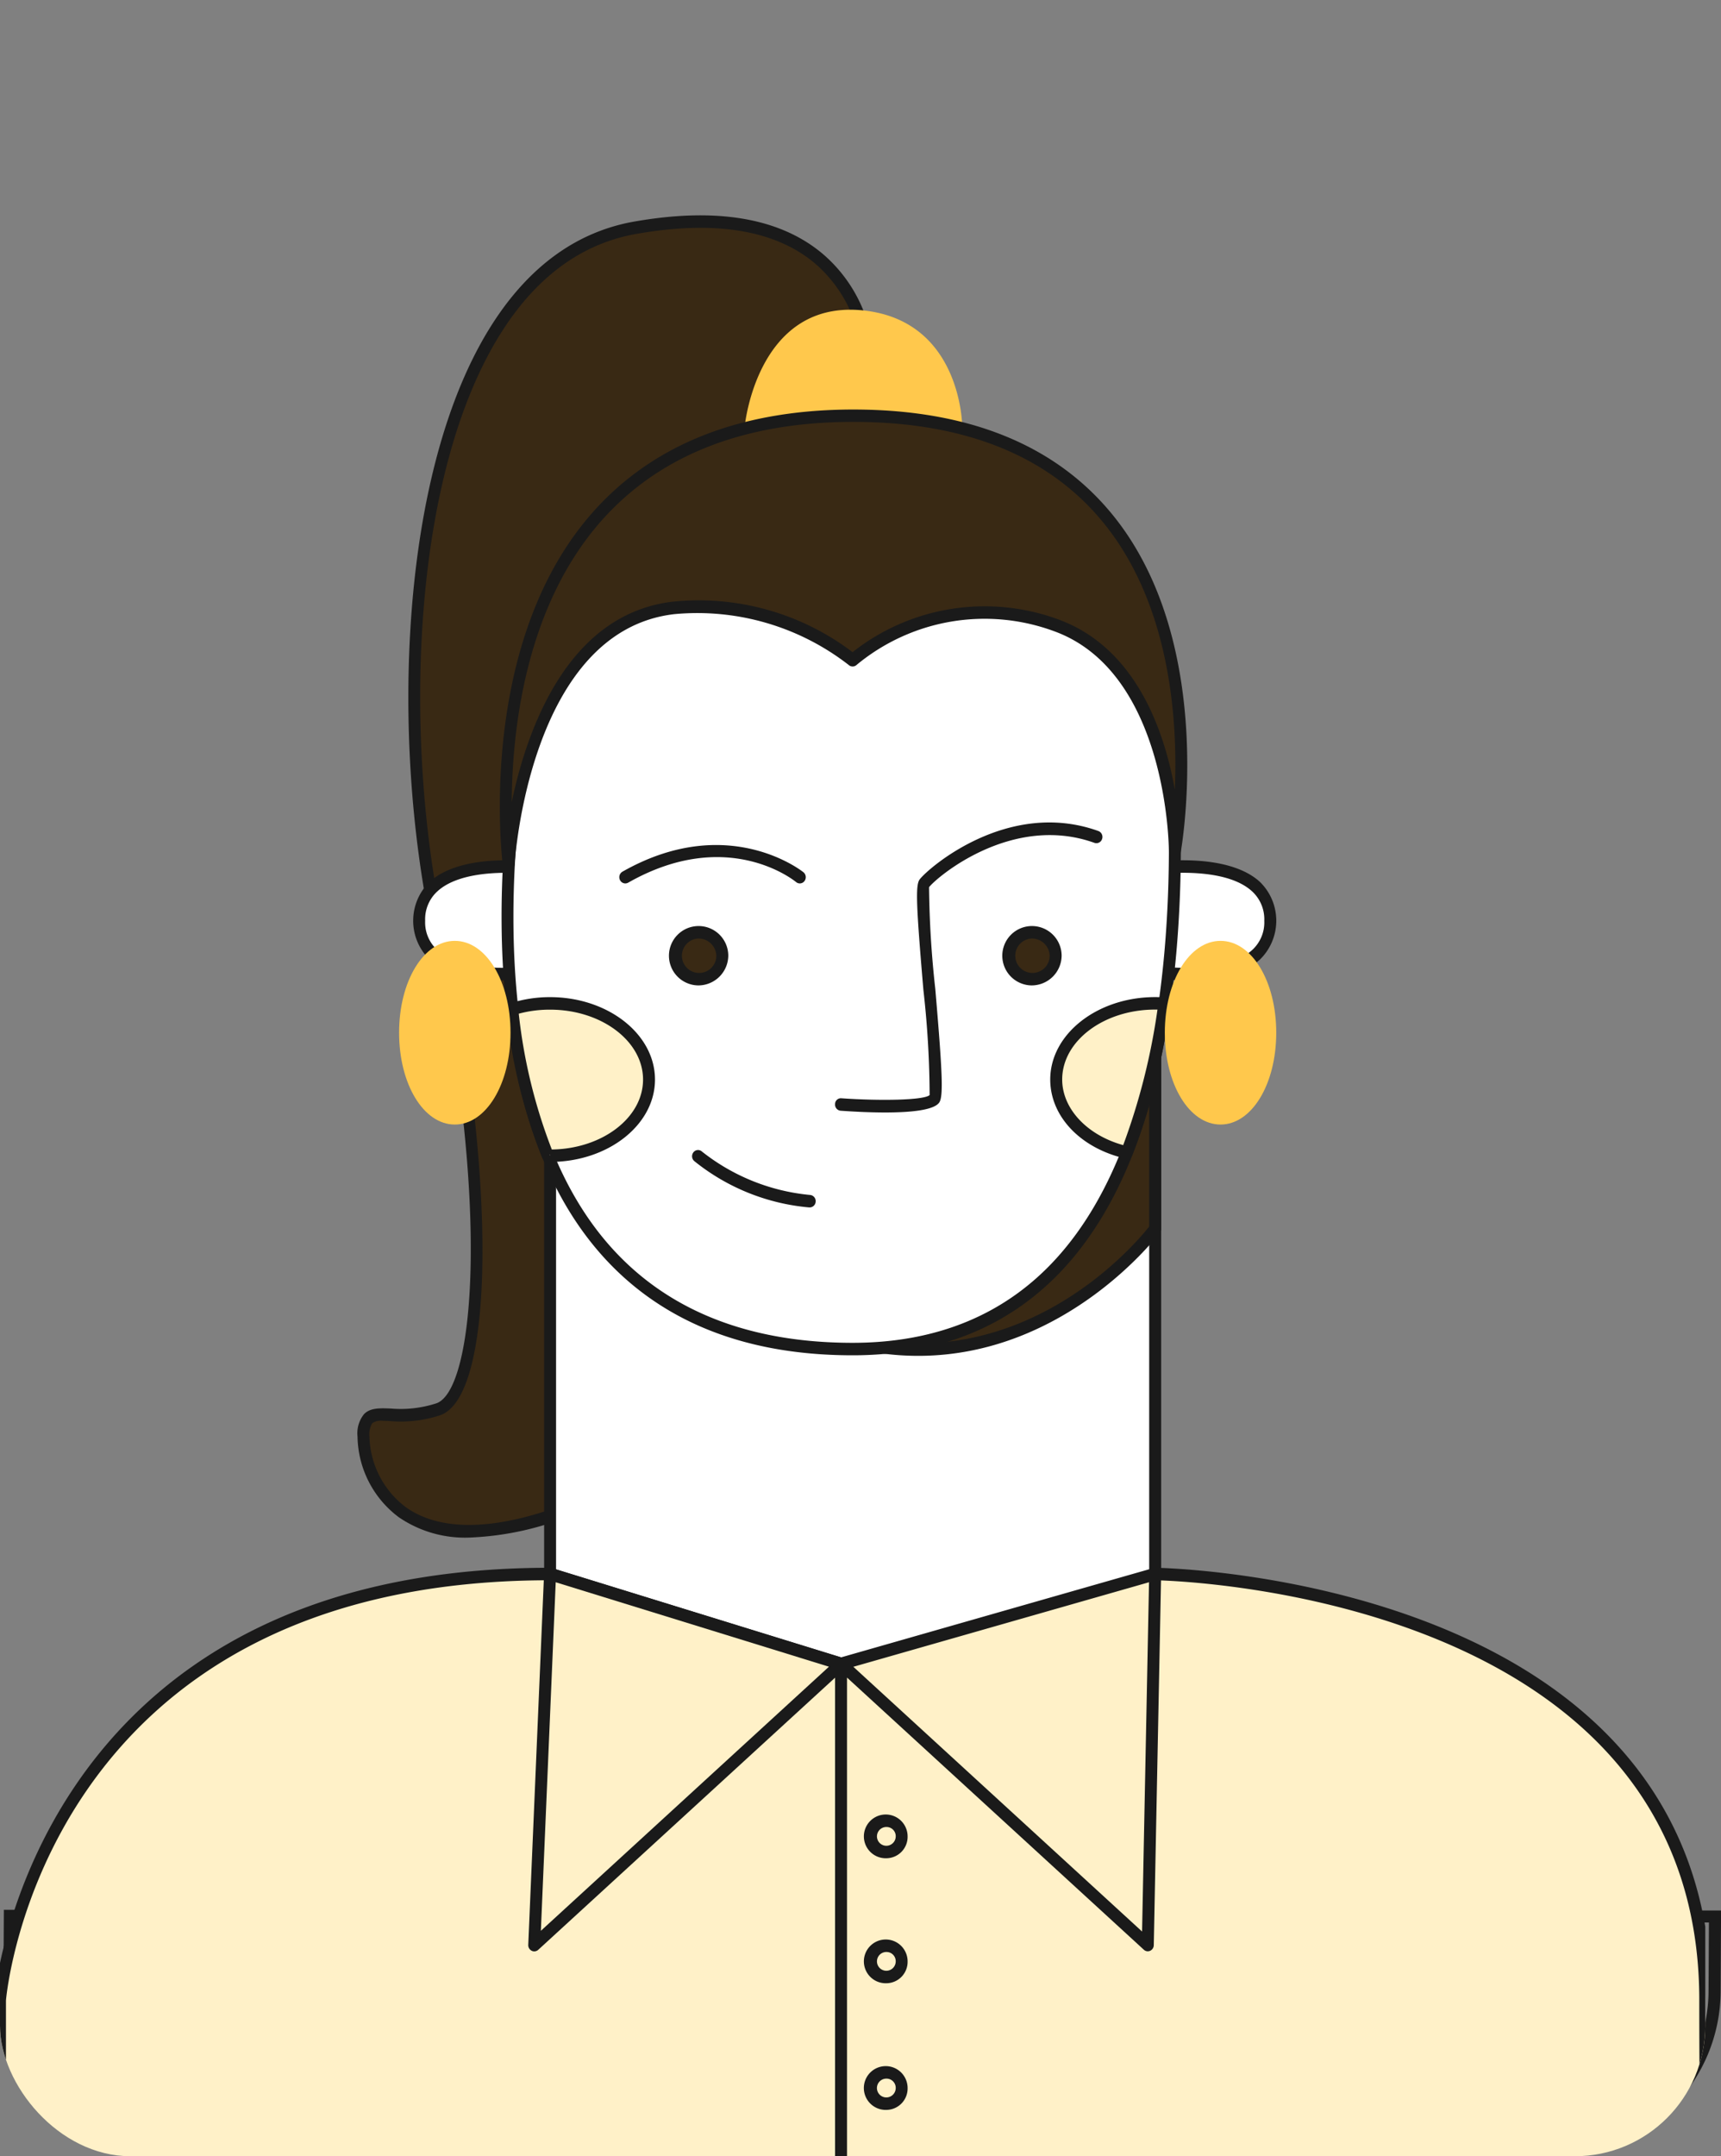 <svg xmlns="http://www.w3.org/2000/svg" xmlns:xlink="http://www.w3.org/1999/xlink" width="131.913" height="165.173" viewBox="0 0 131.913 165.173"><rect x="0" y="0" width="131.913" height="165.173" fill="#808080" stroke="none"/><defs><style>.a{fill:none;}.b{fill:#1a1a1a;}.c{clip-path:url(#a);}.d{fill:#392914;}.e{fill:#fff;}.f{fill:#ffc84c;}.g{fill:#fff1c8;}</style><clipPath id="a"><rect class="a" width="130.706" height="165.173" rx="10"/></clipPath></defs><g transform="translate(0 -1.014)"><g transform="translate(0.258 147.308)"><path class="b" d="M517.67,321.111h0l-106.279-.046a12.687,12.687,0,0,1-12.666-12.677l.033-6.155,131.622.056-.033,6.158A12.687,12.687,0,0,1,517.67,321.111ZM399.664,303.148l-.028,5.242a11.769,11.769,0,0,0,11.75,11.759l106.279.046h0a11.771,11.771,0,0,0,11.756-11.751l.029-5.239Z" transform="translate(-398.72 -302.232)"/></g><g transform="translate(0 1.014)"><g class="c"><g transform="translate(-0.458 16.491)"><g transform="translate(27.862)"><path class="d" d="M459.922,205.561s-.764-12.326-17.771-9.334-19.3,34.543-15.1,53.976,3.631,35.275,0,36.531-5.733-.857-5.733,2.095,2.675,10.817,16.242,5.388S459.922,205.561,459.922,205.561Z" transform="translate(-420.864 -195.277)"/><path class="b" d="M429.491,296.673a8.981,8.981,0,0,1-5.375-1.555,7.856,7.856,0,0,1-3.169-6.185,2.337,2.337,0,0,1,.5-1.719c.484-.487,1.179-.46,2.066-.426a8.815,8.815,0,0,0,3.476-.4c2.905-1,4.2-15.177-.3-35.973-3.181-14.709-2.621-35.487,4.607-46.734,2.84-4.42,6.494-7.05,10.861-7.818,6.265-1.1,11.1-.293,14.369,2.408a11.188,11.188,0,0,1,3.936,7.365.468.468,0,0,1,0,.083c-.36,3.41-8.979,83.58-22.65,89.051A22.978,22.978,0,0,1,429.491,296.673Zm-6.6-8.945a1.214,1.214,0,0,0-.808.175,1.594,1.594,0,0,0-.222,1.03,6.975,6.975,0,0,0,2.772,5.4c2.742,1.969,7.185,1.812,12.848-.456,13.028-5.212,21.809-85.855,22.062-88.216a10.416,10.416,0,0,0-3.6-6.651c-3.056-2.517-7.644-3.257-13.635-2.2-4.11.724-7.559,3.215-10.253,7.409-7.084,11.024-7.614,31.481-4.472,45.991,4.034,18.652,3.9,35.637-.3,37.091a9.662,9.662,0,0,1-3.8.451C423.27,287.734,423.071,287.728,422.894,287.728Z" transform="translate(-420.947 -195.381)"/></g><g transform="translate(32.129 49.408)"><path class="e" d="M433.639,234.64s-8.823-1.247-8.823,4.028,8.823,3.928,8.823,3.928Z" transform="translate(-424.358 -234.03)"/><path class="b" d="M431.383,243.334c-1.816,0-4.233-.282-5.683-1.589a4.153,4.153,0,0,1,0-5.959c2.493-2.276,7.857-1.549,8.081-1.517a.472.472,0,0,1,.4.474V242.7a.473.473,0,0,1-.391.474A17.518,17.518,0,0,1,431.383,243.334Zm.186-8.24c-1.688,0-3.984.244-5.265,1.413a2.891,2.891,0,0,0-.946,2.264,2.856,2.856,0,0,0,.942,2.249c1.823,1.649,5.719,1.385,6.965,1.255v-7.1C432.891,235.137,432.284,235.094,431.568,235.094Z" transform="translate(-424.441 -234.134)"/></g><g transform="translate(88.542 49.408)"><path class="e" d="M471.007,234.64s8.823-1.247,8.823,4.028-8.823,3.928-8.823,3.928Z" transform="translate(-470.549 -234.03)"/><path class="b" d="M473.429,243.334a17.518,17.518,0,0,1-2.406-.161.473.473,0,0,1-.391-.474v-7.956a.471.471,0,0,1,.4-.474c.225-.032,5.587-.759,8.083,1.517a4.155,4.155,0,0,1,0,5.958C477.664,243.052,475.245,243.334,473.429,243.334Zm-1.881-1.06c1.247.134,5.144.394,6.966-1.255a2.859,2.859,0,0,0,.94-2.249,2.9,2.9,0,0,0-.944-2.264c-1.826-1.665-5.71-1.452-6.963-1.334Z" transform="translate(-470.632 -234.134)"/></g><g transform="translate(37.607 63.978)"><path class="e" d="M433.858,253.518v32.045l-4.557,9.376,27.746,12.966,23.189-13.166v-48.8L454.769,250.1Z" transform="translate(-428.844 -245.459)"/><path class="b" d="M457.129,308.487a.443.443,0,0,1-.187-.042L429.2,295.479a.467.467,0,0,1-.244-.277.5.5,0,0,1,.024-.376l4.505-9.274V253.621a.471.471,0,0,1,.388-.472l46.378-7.582a.457.457,0,0,1,.369.11.489.489,0,0,1,.16.363v48.8a.48.48,0,0,1-.241.419l-23.189,13.165A.443.443,0,0,1,457.129,308.487ZM430.01,294.811l27.1,12.665,22.752-12.916V246.6L434.4,254.03v31.637a.481.481,0,0,1-.05.217Zm3.93-9.144h0Z" transform="translate(-428.927 -245.562)"/></g><g transform="translate(60.552 63.978)"><path class="d" d="M450.611,250.1l25.467-4.163v13.182s-7.892,10.687-20.727,9.093S450.611,250.1,450.611,250.1Z" transform="translate(-447.63 -245.459)"/><path class="b" d="M458,268.954a21.122,21.122,0,0,1-2.623-.164c-3.261-.4-5.515-1.787-6.7-4.11-2.821-5.523,1.425-14.322,1.607-14.694a.456.456,0,0,1,.338-.254l25.467-4.164a.457.457,0,0,1,.369.11.489.489,0,0,1,.16.363v13.182a.494.494,0,0,1-.1.292C476.449,259.616,469.412,268.954,458,268.954Zm-7-18.317c-.626,1.374-3.88,8.962-1.513,13.594,1.038,2.03,3.057,3.245,6,3.611,11.7,1.455,19.288-7.614,20.215-8.787V246.6Z" transform="translate(-447.714 -245.562)"/></g><g transform="translate(57.538 7.235)"><path class="f" d="M445.621,209.935s.818-9.07,8.311-8.478,7.45,8.478,7.45,8.478l-6.837,4.323Z" transform="translate(-445.163 -200.953)"/><path class="f" d="M454.628,214.84a.456.456,0,0,1-.194-.045l-8.923-4.323a.479.479,0,0,1-.263-.478c.009-.1.943-9.509,8.8-8.911,7.827.617,7.874,8.875,7.874,8.958a.485.485,0,0,1-.22.407l-6.838,4.323A.445.445,0,0,1,454.628,214.84Zm-8.428-5.088,8.4,4.068,6.4-4.045c-.066-1.348-.716-7.24-7.02-7.738C447.74,201.525,446.423,208.152,446.2,209.751Z" transform="translate(-445.246 -201.056)"/></g><g transform="translate(38.903 22.447)"><path class="e" d="M431.566,230.691s-9.664,46.6,25.252,46.6c23.35,0,25.573-27.558,24.485-45.813-.54-9.041-4.458-12.558-4.458-12.558l-3.249-3.794-18.531-1.758-18.158,3.557Z" transform="translate(-429.91 -212.884)"/><path class="b" d="M456.895,277.868c-8.869,0-15.679-2.994-20.242-8.9-10.44-13.509-5.508-38.03-5.457-38.276a.471.471,0,0,1,.023-.078l5.341-13.772a.466.466,0,0,1,.34-.291L455.059,213a.376.376,0,0,1,.126-.006l18.532,1.759a.44.44,0,0,1,.3.157l3.247,3.794c.125.1,4.028,3.71,4.573,12.848.765,12.807-.1,30.052-8.587,39.475C469.16,275.564,463.659,277.868,456.895,277.868Zm-24.811-46.932c-.22,1.107-4.691,24.533,5.283,37.436,4.38,5.666,10.95,8.54,19.527,8.54,6.5,0,11.778-2.2,15.686-6.544,8.258-9.173,9.1-26.141,8.341-38.76-.52-8.74-4.261-12.192-4.3-12.227l-3.171-3.7-18.29-1.735-17.849,3.5Z" transform="translate(-429.988 -212.987)"/></g><g transform="translate(39.26 59.889)"><path class="g" d="M441.142,248.565c0-3.223-3.4-5.835-7.584-5.835a9.558,9.558,0,0,0-2.9.445,41.686,41.686,0,0,0,2.731,11.218c.059,0,.115.006.172.006C437.747,254.4,441.142,251.787,441.142,248.565Z" transform="translate(-430.198 -242.252)"/><path class="b" d="M433.641,254.981l-.12,0a.577.577,0,0,1-.474-.292,42.107,42.107,0,0,1-2.764-11.351.477.477,0,0,1,.321-.513,9.942,9.942,0,0,1,3.036-.467c4.435,0,8.042,2.832,8.042,6.314S438.075,254.981,433.641,254.981Zm-.024-.552.024.074v-.085Zm-2.377-10.8a41.039,41.039,0,0,0,2.534,10.4c3.868-.052,6.993-2.435,6.993-5.355,0-2.954-3.2-5.357-7.126-5.357A9.161,9.161,0,0,0,431.24,243.626Z" transform="translate(-430.28 -242.355)"/></g><g transform="translate(51.648 54.448)"><path class="d" d="M444.513,240.257a1.859,1.859,0,1,1-1.858-1.8A1.828,1.828,0,0,1,444.513,240.257Z" transform="translate(-440.34 -237.984)"/><path class="b" d="M442.739,242.633a2.274,2.274,0,1,1,2.316-2.273A2.3,2.3,0,0,1,442.739,242.633Zm0-3.59a1.319,1.319,0,1,0,1.4,1.317A1.361,1.361,0,0,0,442.739,239.043Z" transform="translate(-440.423 -238.087)"/></g><g transform="translate(80.958 59.889)"><path class="g" d="M472.381,242.73c-4.189,0-7.584,2.612-7.584,5.835,0,2.64,2.281,4.869,5.41,5.588a50.352,50.352,0,0,0,2.881-11.4C472.855,242.741,472.621,242.73,472.381,242.73Z" transform="translate(-464.339 -242.252)"/><path class="b" d="M470.29,254.735a.455.455,0,0,1-.1-.01c-3.45-.794-5.768-3.228-5.768-6.056,0-3.482,3.608-6.314,8.042-6.314.25,0,.495.011.738.028a.454.454,0,0,1,.326.177.5.5,0,0,1,.1.371,50.91,50.91,0,0,1-2.912,11.509A.456.456,0,0,1,470.29,254.735Zm2.174-11.424c-3.93,0-7.126,2.4-7.126,5.357,0,2.232,1.9,4.258,4.676,5.027a49.812,49.812,0,0,0,2.627-10.383Z" transform="translate(-464.422 -242.355)"/></g><g transform="translate(77.201 54.448)"><path class="d" d="M461.72,240.257a1.859,1.859,0,1,0,1.858-1.8A1.828,1.828,0,0,0,461.72,240.257Z" transform="translate(-461.263 -237.984)"/><path class="b" d="M463.66,242.633a2.274,2.274,0,1,1,2.316-2.273A2.3,2.3,0,0,1,463.66,242.633Zm0-3.59a1.319,1.319,0,1,0,1.4,1.317A1.36,1.36,0,0,0,463.66,239.043Z" transform="translate(-461.346 -238.087)"/></g><path class="b" d="M454.755,254.079c-1.2,0-2.436-.065-3.41-.134a.471.471,0,0,1-.426-.51.444.444,0,0,1,.487-.444c2.918.205,6.326.157,6.76-.246a73.729,73.729,0,0,0-.478-8.055c-.564-6.614-.611-8.04-.28-8.472.683-.887,6.788-6.182,13.692-3.7a.483.483,0,0,1,.285.608.456.456,0,0,1-.583.3c-6.319-2.268-12.08,2.619-12.68,3.394a76.178,76.178,0,0,0,.478,7.79c.526,6.175.637,8.179.313,8.69C458.525,253.907,456.7,254.079,454.755,254.079Z" transform="translate(-386.453 -185.351)"/><path class="b" d="M437.834,236.16a.453.453,0,0,1-.4-.25.489.489,0,0,1,.182-.649c8.1-4.6,13.824,0,13.879.046a.491.491,0,0,1,.076.671.444.444,0,0,1-.642.079c-.215-.175-5.325-4.246-12.873.046A.464.464,0,0,1,437.834,236.16Z" transform="translate(-389.45 -184.978)"/><path class="b" d="M450.963,255.941h-.037a16.3,16.3,0,0,1-8.82-3.555.492.492,0,0,1-.054-.673.444.444,0,0,1,.645-.056,15.71,15.71,0,0,0,8.3,3.33.473.473,0,0,1,.42.515A.466.466,0,0,1,450.963,255.941Z" transform="translate(-388.439 -179.94)"/><g transform="translate(38.768 14.875)"><path class="d" d="M430.477,241.771s-4.557-34.306,26.363-34.348,24.7,33.348,24.7,33.348.051-13.962-9.094-17.292a15.768,15.768,0,0,0-15.6,2.671,19.187,19.187,0,0,0-13.705-4.006C431.483,223.478,430.477,241.771,430.477,241.771Z" transform="translate(-429.797 -206.945)"/><path class="b" d="M430.557,242.353a.465.465,0,0,1-.454-.412c-.021-.162-2.049-16.3,6.456-26.5,4.626-5.554,11.477-8.375,20.36-8.388h.057c8.956,0,15.7,2.79,20.053,8.292,7.85,9.931,5.068,25.468,5.039,25.625a.456.456,0,0,1-.493.384.47.47,0,0,1-.414-.477c0-.136-.06-13.661-8.786-16.838a15.386,15.386,0,0,0-15.15,2.577.446.446,0,0,1-.6.01,18.922,18.922,0,0,0-13.362-3.9c-11.137,1.276-12.241,19-12.251,19.18a.467.467,0,0,1-.44.45ZM456.976,208h-.057c-8.6.011-15.221,2.722-19.667,8.055-5.444,6.53-6.426,15.617-6.462,21.067,1.186-5.639,4.316-14.431,12.374-15.354a19.507,19.507,0,0,1,13.751,3.871,16.359,16.359,0,0,1,15.76-2.512c5.964,2.17,8.146,8.556,8.942,13.047.222-5.255-.32-13.938-5.3-20.232C472.151,210.677,465.643,208,456.976,208Z" transform="translate(-429.877 -207.048)"/></g><g transform="translate(89.74 55.58)"><path class="f" d="M479.613,245.907c0,3.622-1.706,6.557-3.812,6.557s-3.813-2.935-3.813-6.557,1.707-6.557,3.813-6.557S479.613,242.286,479.613,245.907Z" transform="translate(-471.53 -238.872)"/><path class="f" d="M475.883,253.047c-2.394,0-4.27-3.09-4.27-7.036s1.876-7.035,4.27-7.035,4.271,3.09,4.271,7.035S478.278,253.047,475.883,253.047Zm0-13.115c-1.817,0-3.354,2.784-3.354,6.079s1.536,6.08,3.354,6.08,3.355-2.784,3.355-6.08S477.7,239.931,475.883,239.931Z" transform="translate(-471.613 -238.975)"/></g><g transform="translate(31.048 55.58)"><path class="f" d="M423.931,245.907c0,3.622,1.706,6.557,3.812,6.557s3.812-2.935,3.812-6.557-1.706-6.557-3.812-6.557S423.931,242.286,423.931,245.907Z" transform="translate(-423.473 -238.872)"/><path class="f" d="M427.826,253.047c-2.394,0-4.27-3.09-4.27-7.036s1.876-7.035,4.27-7.035,4.271,3.09,4.271,7.035S430.221,253.047,427.826,253.047Zm0-13.115c-1.818,0-3.354,2.784-3.354,6.079s1.535,6.08,3.354,6.08,3.355-2.784,3.355-6.08S429.644,239.931,427.826,239.931Z" transform="translate(-423.556 -238.975)"/></g><g transform="translate(0 103.603)"><path class="g" d="M440.672,277.018l22.3,6.882,24.077-6.882s42.164.328,42.164,32.63,1.682,32.3,1.682,32.3l-132.388-1.8V309.648S400.9,277.018,440.672,277.018Z" transform="translate(-398.051 -276.538)"/><path class="b" d="M530.98,342.531h-.006l-132.388-1.8a.469.469,0,0,1-.452-.478V309.751c.024-.367,2.881-33.108,42.621-33.108a.417.417,0,0,1,.131.019l22.176,6.844,23.951-6.846a.286.286,0,0,1,.125-.017c.425,0,42.619.706,42.619,33.108,0,27.979,1.271,31.513,1.5,31.92a.477.477,0,0,1,.185.386A.468.468,0,0,1,530.98,342.531Zm-131.93-2.745,131.263,1.78c-.978-3.119-1.473-13.782-1.473-31.815,0-30.888-39.824-32.113-41.647-32.15l-24.014,6.863a.414.414,0,0,1-.252,0L440.689,277.6c-38.84.034-41.617,31.867-41.64,32.189Zm0,.472h0Z" transform="translate(-398.134 -276.642)"/></g><g transform="translate(64.465 103.603)"><path class="g" d="M451.293,321.617V283.9l23.513,21.544.564-28.427" transform="translate(-450.835 -276.539)"/><path class="b" d="M451.376,322.2a.469.469,0,0,1-.458-.478V284a.48.48,0,0,1,.27-.436.446.446,0,0,1,.49.077l22.772,20.867.545-27.4a.459.459,0,0,1,.468-.468.469.469,0,0,1,.448.487l-.564,28.427a.478.478,0,0,1-.274.427.441.441,0,0,1-.486-.077l-22.753-20.849V321.72A.469.469,0,0,1,451.376,322.2Z" transform="translate(-450.918 -276.642)"/></g><path class="b" d="M454.451,309.937a1.677,1.677,0,1,1,1.6-1.675A1.641,1.641,0,0,1,454.451,309.937Zm0-2.394a.72.72,0,1,0,.689.719A.705.705,0,0,0,454.451,307.542Z" transform="translate(-386.026 -164.805)"/><path class="b" d="M454.451,302.327a1.676,1.676,0,1,1,1.6-1.674A1.64,1.64,0,0,1,454.451,302.327Zm0-2.393a.719.719,0,1,0,.689.719A.705.705,0,0,0,454.451,299.934Z" transform="translate(-386.026 -166.897)"/><path class="b" d="M454.451,294.817a1.676,1.676,0,1,1,1.6-1.675A1.641,1.641,0,0,1,454.451,294.817Zm0-2.393a.719.719,0,1,0,.689.718A.7.7,0,0,0,454.451,292.424Z" transform="translate(-386.026 -168.962)"/><g transform="translate(40.951 103.604)"><path class="g" d="M455.553,283.9l-22.3-6.882-1.212,28.427L455.553,283.9" transform="translate(-431.582 -276.539)"/><path class="b" d="M432.123,306.027a.424.424,0,0,1-.2-.048.48.48,0,0,1-.26-.451l1.212-28.428a.492.492,0,0,1,.192-.368.441.441,0,0,1,.4-.069l22.3,6.883a.467.467,0,0,1,.318.356.492.492,0,0,1-.145.462l-23.514,21.545A.452.452,0,0,1,432.123,306.027Zm1.644-28.275-1.138,26.7,22.081-20.232Z" transform="translate(-431.665 -276.642)"/></g></g></g></g></g></svg>